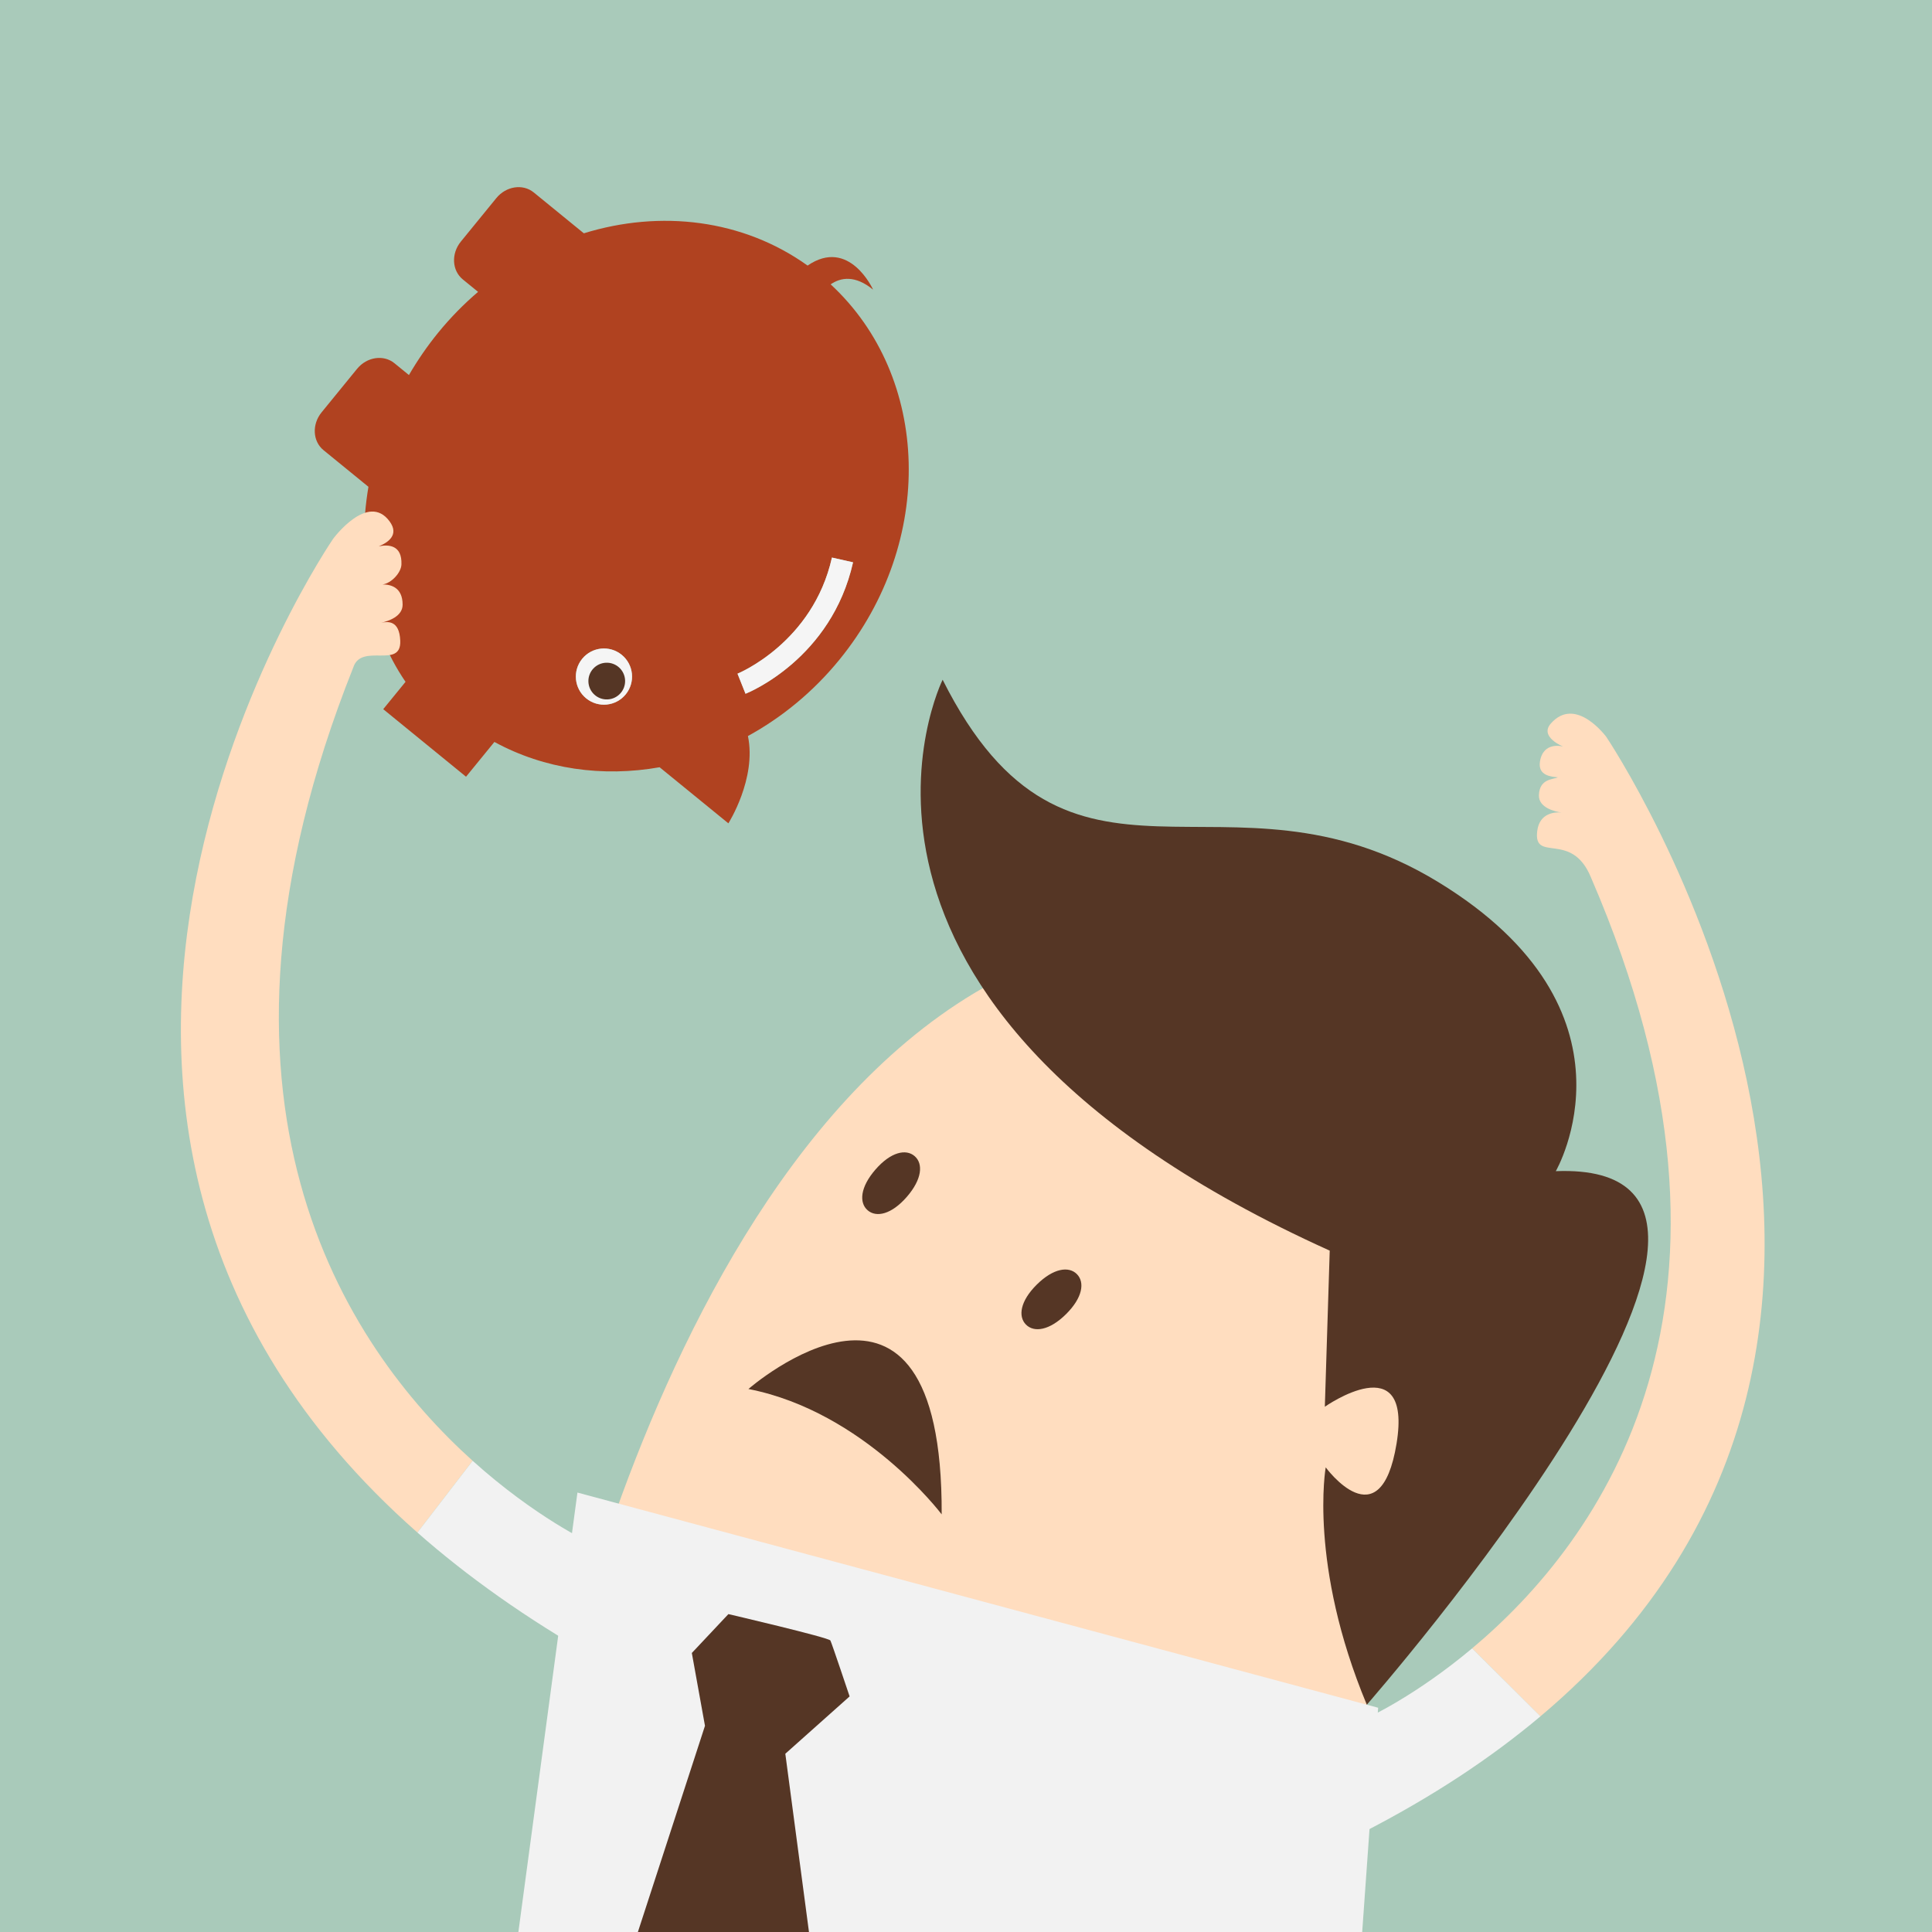 <?xml version="1.0" encoding="utf-8"?>
<!-- Generator: Adobe Illustrator 27.5.0, SVG Export Plug-In . SVG Version: 6.00 Build 0)  -->
<svg version="1.1" xmlns="http://www.w3.org/2000/svg" xmlns:xlink="http://www.w3.org/1999/xlink" x="0px" y="0px"
	 viewBox="0 0 1200 1200" style="enable-background:new 0 0 1200 1200;" xml:space="preserve">
<g id="Layer_2">
	<rect style="fill:#A9CABA;" width="1200" height="1200"/>
</g>
<g id="Layer_1">
	<g>
		<g>
			<g id="XMLID_1_">
				<g>
					<path style="fill:#B04220;" d="M515.933,176.61c62.159,57.481,65.25,159.807,5.432,233.15
						c-16.365,20.062-35.809,35.894-56.811,47.392c5.496,26.49-12.148,54.233-12.148,54.233l-42.713-34.835
						c-35.297,6.253-71.396,1.299-102.609-15.716l-17.618,21.602l-51.434-41.954l13.855-16.986
						c-23.092-33.668-30.379-77.638-23.044-121.138l-27.906-22.761c-6.744-5.501-7.285-16.018-1.206-23.471l22.029-27.01
						c6.08-7.454,16.479-9.023,23.223-3.522l9.009,7.349c5.346-9.177,11.407-18.024,18.231-26.394
						c7.626-9.347,15.917-17.753,24.719-25.266l-9.5-7.749c-6.743-5.5-7.283-16.016-1.205-23.471l22.031-27.01
						c6.081-7.453,16.491-9.039,23.235-3.538l31.133,25.393c47.528-14.685,98.712-8.767,138.97,20.041
						c25.93-17.751,40.692,14.95,40.692,14.95C531.075,170.747,522.242,172.297,515.933,176.61z M458.08,418.43l4.973,12.474
						c2.192-0.859,53.383-21.902,66.787-81.642l-13.102-2.952C504.886,399.212,458.543,418.245,458.08,418.43z M361.602,409.21
						c-6.092,7.468-4.979,18.453,2.494,24.549c7.471,6.095,18.46,4.977,24.552-2.495c6.092-7.469,4.976-18.454-2.496-24.546
						C378.681,400.622,367.698,401.738,361.602,409.21z"/>
					<path style="fill:#F5F5F5;" d="M529.839,349.263l-13.102-2.952c-11.851,52.901-58.194,71.934-58.657,72.119l4.973,12.474
						C465.245,430.045,516.435,409.003,529.839,349.263z"/>
					<path style="fill:#F5F5F5;" d="M388.648,431.263c6.092-7.469,4.976-18.454-2.496-24.546c-7.471-6.095-18.454-4.979-24.55,2.493
						c-6.092,7.468-4.979,18.453,2.494,24.549C371.566,439.854,382.556,438.735,388.648,431.263z"/>
				</g>
			</g>
		</g>
		<path style="fill:#553625;" d="M388.255,422.501c0.29,6.29-4.575,11.626-10.866,11.916c-6.291,0.291-11.625-4.575-11.916-10.865
			c-0.29-6.29,4.574-11.626,10.866-11.916C382.629,411.345,387.965,416.21,388.255,422.501z"/>
	</g>
	<g>
		<path style="fill:#FFDDBF;" d="M341.199,1084.184c0,0,93.881-490.233,387.253-505.639
			c293.37-15.407,112.381,505.639,112.381,505.639H341.199z"/>
		<polygon style="fill:#F2F2F2;" points="321.974,1200 358.66,927.059 855.997,1060.717 846.083,1200 		"/>
		<path style="fill:#553625;" d="M429.706,1026.697l22.714-24.151c0,0,62.428,14.552,63.358,16.408
			c0.93,1.857,11.93,34.717,11.93,34.717l-39.933,35.613L502.468,1200H396.201l41.672-128.066L429.706,1026.697z"/>
		<path style="fill:#553625;" d="M585.484,422.197c0,0-99.817,200.922,240.431,354.594l-3.035,96.967
			c0,0,54.593-38.433,44.546,22.888c-10.044,61.321-44,14.755-44,14.755s-10.797,60.343,25.528,147.423
			c0,0,296.125-338.372,117.381-331.393c0,0,57.892-99.675-73.012-179.566C760.715,466.932,663.946,578.366,585.484,422.197z"/>
		<path style="fill:#553625;" d="M563.25,743.383c-9.52,10.951-18.974,13.011-24.357,8.332c-5.383-4.68-4.659-14.328,4.862-25.283
			c9.522-10.951,18.974-13.012,24.358-8.331C573.496,722.782,572.771,732.428,563.25,743.383z"/>
		<path style="fill:#553625;" d="M662.15,816.232c-10.307,10.214-19.888,11.565-24.91,6.498c-5.021-5.067-3.581-14.634,6.727-24.85
			c10.31-10.213,19.888-11.566,24.91-6.499C673.898,796.447,672.46,806.016,662.15,816.232z"/>
		<g>
			<path style="fill:none;" d="M234.665,387.212c0.297-0.031,0.68-0.109,1.12-0.202
				C235.351,387.095,234.959,387.166,234.665,387.212z"/>
			<path style="fill:#FFDDBF;" d="M219.406,414.609c5.006-15.637,29.931,1.323,29.197-16.653
				c-0.524-12.836-7.773-11.987-11.879-11.145c4.614-1.031,13.346-3.94,13.346-11.233c0.001-10.911-7.538-12.6-12.426-12.551
				c5.444-0.788,11.492-7.267,11.693-12.396c0.477-12.175-8.052-12.541-14.072-11.315c5.727-2.314,12.858-7.088,6.734-15.465
				c-13.499-18.465-35.066,10.787-35.066,10.787S-37.334,690.513,259.26,951.888l34.31-44.562
				C214.283,835.909,112.34,683.572,219.406,414.609z M235.785,387.01c-0.439,0.093-0.822,0.171-1.12,0.202
				C234.959,387.166,235.351,387.095,235.785,387.01z"/>
			<path style="fill:#F2F2F2;" d="M366.56,958.228c0,0-33.716-15.527-72.99-50.902l-34.31,44.562
				c30.922,27.25,67.715,53.478,111.286,78.163L366.56,958.228z"/>
		</g>
		<g>
			<path style="fill:#FFDDBF;" d="M997.752,457.774c0,0-19.008-26.027-34.513-8.361c-7.337,8.361,7.723,14.308,7.723,14.308
				s-12.491-3.669-14.476,9.41c-1.34,8.834,7.324,9.311,11.156,9.666c-2.991,1.458-11.373,0.733-11.793,11.005
				c-0.331,8.071,10.329,10.329,13.994,10.865c-3.417-0.305-13.602-0.207-15.041,11.513c-2.464,20.08,21.384-0.603,33.412,28.901
				c114.535,264.91,4.978,412.651-73.84,478.742l42.432,42.221C1244.052,824.241,997.752,457.774,997.752,457.774z"/>
			<path style="fill:#F2F2F2;" d="M849.863,1066.688l-3.984,71.823c43.673-22.342,80.316-46.699,110.927-72.466l-42.432-42.221
				C879.028,1053.461,849.863,1066.688,849.863,1066.688z"/>
		</g>
		<path style="fill:#553625;" d="M464.862,862.737c0,0,120.821-105.58,120.032,77.867
			C584.894,940.604,536.862,876.819,464.862,862.737z"/>
	</g>
</g>
</svg>
